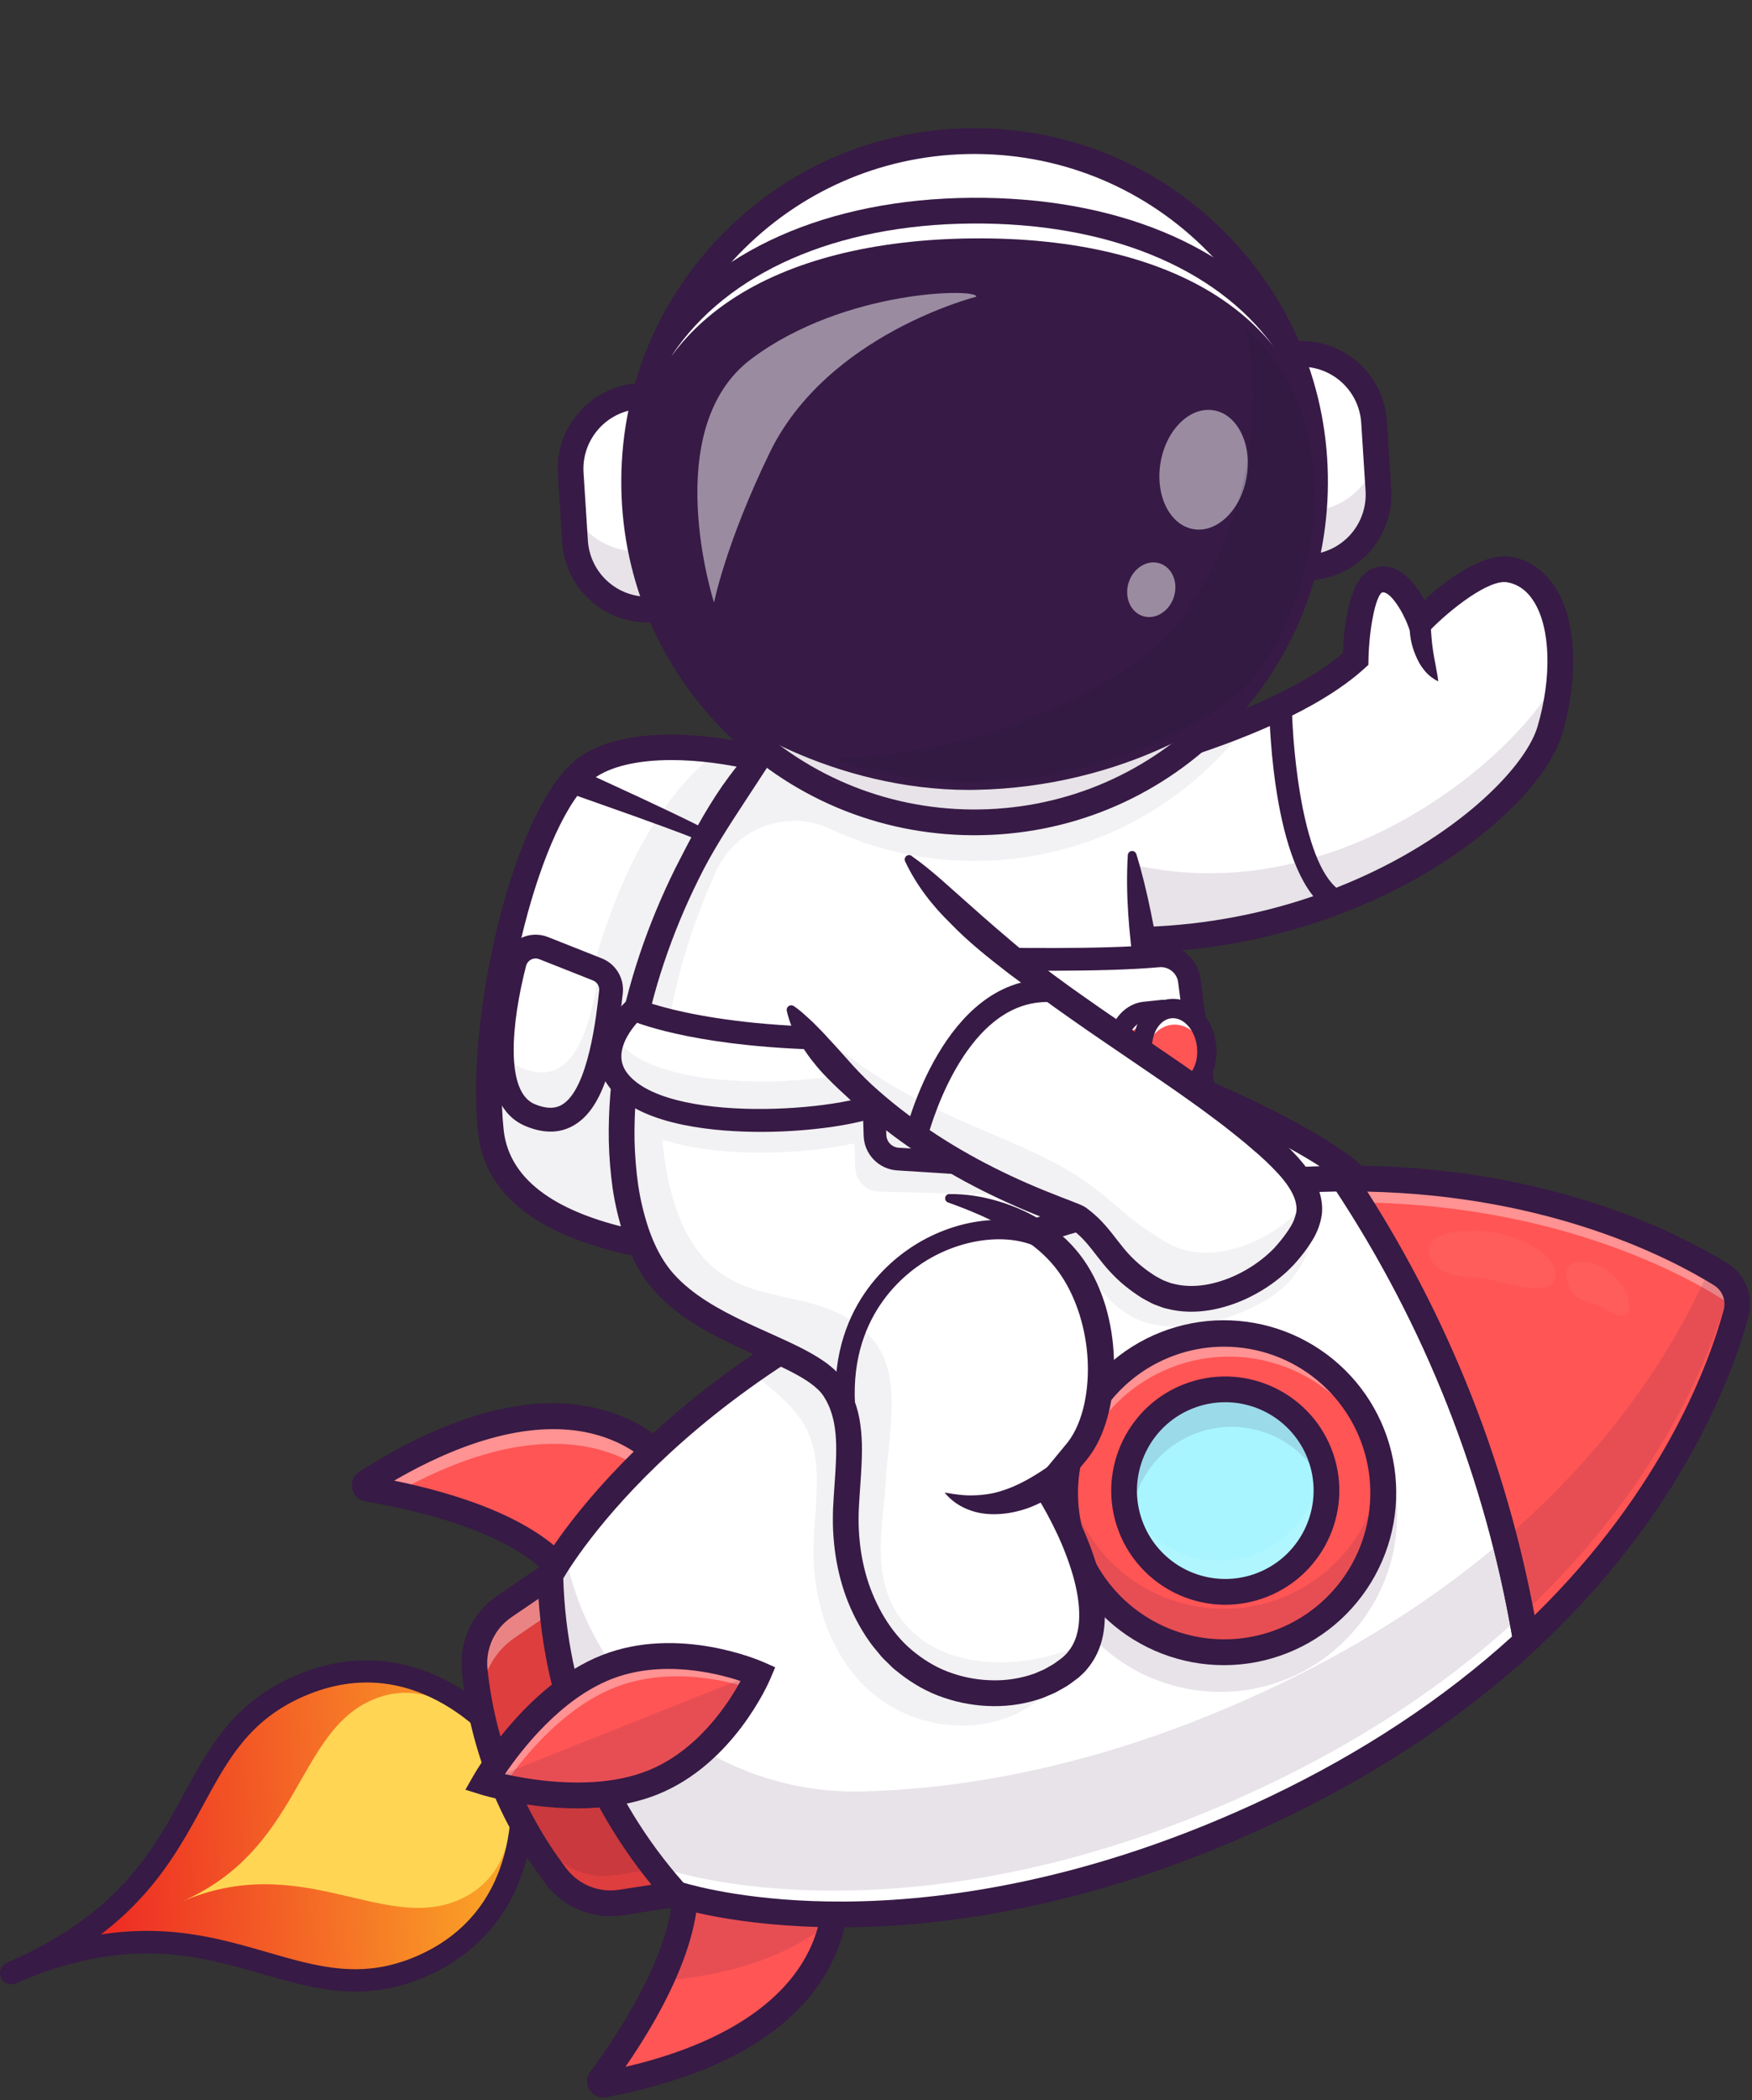 <svg width="207" height="248" viewBox="0 0 207 248" fill="none" xmlns="http://www.w3.org/2000/svg">
<rect x="0" y="0" width="207" height="248" fill="#333333" stroke="none"/>
<g clip-path="url(#clip0_18_26)">
<path d="M31.142 201.15L40.33 197.218L50.642 198.422L65.568 213.509L54.253 230.36L40.852 233.69L37.963 233.129L10.96 229.277L31.142 201.15Z" fill="url(#paint0_linear_18_26)"/>
<path d="M21.383 224.598C35.597 218.429 45.216 228.264 54.228 224.351C63.24 220.439 59.984 207.824 59.984 207.824C59.984 207.824 52.996 196.831 43.981 200.741C34.967 204.651 35.596 218.429 21.383 224.598Z" fill="#FFD553"/>
<path d="M41.985 235.181C38.172 235.181 34.609 234.152 30.925 233.087C23.471 230.933 15.023 228.492 1.866 234.202C1.707 234.275 1.534 234.315 1.359 234.32C1.184 234.326 1.01 234.297 0.846 234.234C0.682 234.171 0.533 234.076 0.406 233.955C0.28 233.834 0.179 233.689 0.109 233.528C0.039 233.367 0.002 233.194 9.082e-05 233.019C-0.002 232.844 0.031 232.67 0.097 232.508C0.163 232.345 0.261 232.198 0.384 232.073C0.508 231.949 0.655 231.851 0.817 231.785C13.992 226.067 18.102 218.506 21.733 211.836C24.751 206.286 27.602 201.044 34.881 197.885C41.637 194.953 48.548 195.578 54.863 199.692C59.562 202.751 62.245 206.629 62.361 206.794C62.456 206.932 62.524 207.088 62.56 207.252C62.603 207.446 63.603 212.058 62.626 217.578C61.315 225.004 57.051 230.477 50.296 233.41C47.331 234.698 44.599 235.181 41.985 235.181ZM17.369 228.014C22.859 228.014 27.41 229.329 31.653 230.556C37.643 232.287 42.818 233.782 49.246 230.993C62.613 225.193 60.419 210.181 60.037 208.069C58.706 206.248 49.413 194.448 35.928 200.302C29.48 203.101 26.961 207.731 24.044 213.095C21.334 218.077 18.369 223.526 11.909 228.445C13.715 228.159 15.541 228.015 17.369 228.014Z" fill="#371A45"/>
<path d="M141.04 128.466C141.04 128.466 158.154 135.658 161.055 140.101C163.956 144.545 153.318 144.656 153.318 144.656" fill="white"/>
<path d="M153.318 146.181C153.083 146.181 152.852 146.126 152.642 146.022C152.432 145.918 152.249 145.767 152.107 145.58L139.829 129.387C139.627 129.121 139.519 128.795 139.521 128.461C139.522 128.126 139.634 127.802 139.839 127.537C140.044 127.273 140.331 127.084 140.654 126.999C140.978 126.915 141.32 126.939 141.628 127.068C143.424 127.823 159.261 134.576 162.332 139.276C163.409 140.927 163.134 142.214 162.71 143.002C161.171 145.879 155.148 146.162 153.34 146.181H153.318ZM145.843 132.291L154.055 143.124C156.899 142.99 159.637 142.298 160.024 141.573C160.061 141.504 159.988 141.259 159.784 140.942C158.33 138.709 151.756 135.095 145.844 132.288L145.843 132.291Z" fill="#371A45"/>
<path d="M69.195 90.759C62.548 95.741 56.455 119.466 57.995 133.611C59.535 147.755 84.534 148.81 98.83 148.348C113.126 147.885 113.077 115.563 112.89 106.905C112.597 93.386 79.046 83.376 69.195 90.759Z" fill="white"/>
<g opacity="0.25">
<path opacity="0.25" d="M98.831 148.348C84.533 148.807 59.536 147.746 57.994 133.604C57.79 131.616 57.714 129.617 57.767 127.62C61.715 130.725 67.216 127.962 67.878 124.17C71.971 100.737 80.7 91.749 84.919 88.67C97.781 90.473 112.694 97.912 112.886 106.908C113.079 115.567 113.127 147.893 98.831 148.348Z" fill="#371A45"/>
</g>
<path d="M93.847 149.953C76.571 149.953 57.91 146.866 56.484 133.772C54.995 120.09 60.664 95.254 68.281 89.543C75.038 84.478 90.625 86.895 101.192 92.039C109.595 96.132 114.287 101.397 114.406 106.875C114.749 122.735 113.188 149.406 98.876 149.87C97.225 149.923 95.54 149.953 93.847 149.953ZM79.339 89.755C75.407 89.755 72.108 90.478 70.11 91.974C63.972 96.575 58.027 119.829 59.509 133.444C60.893 146.145 84.711 147.284 98.786 146.833C111.26 146.431 111.576 116.198 111.375 106.941C111.284 102.722 107.09 98.286 99.869 94.771C93.158 91.506 85.476 89.755 79.339 89.755Z" fill="#371A45"/>
<path d="M70.599 114.488L64.254 111.958C63.916 111.823 63.553 111.762 63.19 111.778C62.826 111.794 62.47 111.887 62.145 112.051C61.821 112.215 61.534 112.446 61.306 112.729C61.077 113.012 60.911 113.34 60.819 113.692C59.486 118.834 57.433 129.491 62.607 131.673C68.877 134.322 71.1 127.084 72.202 117.149C72.262 116.591 72.138 116.029 71.848 115.548C71.559 115.068 71.121 114.695 70.599 114.488Z" fill="white"/>
<g opacity="0.25">
<path opacity="0.25" d="M72.188 117.131C71.11 127.071 68.903 134.311 62.627 131.679C60.049 130.603 59.257 127.416 59.278 123.856C59.801 124.875 60.551 125.664 61.601 126.103C67.218 128.457 69.578 122.901 70.78 114.572C71.25 114.802 71.637 115.171 71.889 115.629C72.141 116.087 72.246 116.612 72.188 117.131Z" fill="#371A45"/>
</g>
<path d="M65.046 133.63C64.117 133.63 63.127 133.412 62.085 132.975C56.35 130.572 57.48 120.979 59.437 113.355C59.577 112.809 59.833 112.3 60.185 111.86C60.538 111.421 60.98 111.062 61.482 110.807C61.985 110.551 62.535 110.405 63.098 110.379C63.66 110.353 64.222 110.447 64.746 110.655L71.097 113.17C71.903 113.491 72.583 114.066 73.032 114.809C73.481 115.551 73.675 116.42 73.585 117.283C72.592 126.415 70.87 131.079 67.822 132.876C66.983 133.375 66.023 133.636 65.046 133.63ZM63.281 113.183C63.024 113.184 62.774 113.27 62.572 113.427C62.368 113.584 62.223 113.804 62.157 114.052C60.374 120.996 59.703 128.932 63.169 130.385C64.487 130.936 65.542 130.96 66.395 130.457C69.53 128.611 70.48 119.856 70.792 116.98C70.818 116.728 70.761 116.474 70.629 116.258C70.498 116.042 70.298 115.874 70.063 115.782L63.712 113.266C63.574 113.212 63.428 113.183 63.281 113.183Z" fill="#371A45"/>
<path d="M68.266 90.79L75.742 94.24C78.229 95.41 80.71 96.567 83.18 97.822C83.355 97.91 83.489 98.062 83.554 98.246C83.619 98.431 83.611 98.633 83.531 98.811C83.451 98.99 83.305 99.13 83.124 99.204C82.943 99.278 82.74 99.279 82.558 99.207L82.546 99.202C80.028 98.202 77.442 97.276 74.873 96.348L67.133 93.61L67.119 93.605C66.764 93.452 66.48 93.169 66.325 92.815C66.17 92.46 66.156 92.06 66.285 91.695C66.414 91.331 66.677 91.029 67.021 90.851C67.364 90.673 67.762 90.632 68.135 90.737C68.176 90.753 68.224 90.771 68.266 90.79Z" fill="#371A45"/>
<path d="M183.12 86.216C180.655 94.626 161.935 110.2 135.074 110.978C132.401 111.058 129.725 110.99 127.059 110.773L124.662 100.536L122.744 92.343C122.744 92.343 126.916 91.584 132.614 90.067C137.119 88.875 142.578 87.212 147.694 85.084C152.518 83.078 157.042 80.659 160.164 77.829C160.164 77.829 160.335 69.403 162.724 68.546C165.642 67.497 167.803 73.424 167.803 73.424C167.803 73.424 174.435 66.598 178.305 67.258C184.062 68.238 185.829 76.994 183.12 86.216Z" fill="white"/>
<g opacity="0.35">
<path opacity="0.35" d="M184.329 79.341C184.192 81.671 183.787 83.979 183.12 86.216C180.416 95.439 158.163 113.28 127.059 110.772L122.744 92.343C122.744 92.343 124.039 92.107 126.17 91.636L131.213 101.403C156.902 109.144 180.108 88.829 184.329 79.341Z" fill="#371A45"/>
</g>
<path d="M132.96 112.532C130.99 112.532 128.984 112.452 126.941 112.291C126.741 112.277 126.547 112.223 126.368 112.132C126.189 112.042 126.029 111.918 125.899 111.766C125.768 111.614 125.669 111.437 125.607 111.247C125.545 111.056 125.521 110.855 125.537 110.655C125.553 110.456 125.608 110.261 125.699 110.083C125.791 109.905 125.917 109.746 126.07 109.616C126.223 109.487 126.4 109.389 126.59 109.329C126.782 109.267 126.983 109.245 127.182 109.262C157.857 111.733 179.273 93.93 181.663 85.79C183.367 79.979 183.201 74.194 181.237 71.05C180.426 69.751 179.355 68.98 178.053 68.758C175.932 68.397 171.42 71.887 168.895 74.486L167.21 76.221L166.381 73.947C165.712 72.128 164.176 69.694 163.266 69.971C162.513 70.508 161.762 74.25 161.686 77.862L161.673 78.516L161.187 78.957C150.365 88.758 124.131 93.642 123.02 93.841C122.623 93.913 122.214 93.825 121.883 93.596C121.552 93.367 121.325 93.015 121.253 92.619C121.18 92.223 121.268 91.814 121.497 91.482C121.726 91.151 122.078 90.924 122.474 90.852C122.734 90.804 148.169 86.073 158.666 77.129C158.784 74.012 159.388 68.142 162.212 67.123C165.078 66.089 167.164 68.785 168.292 70.855C170.724 68.649 175.165 65.189 178.564 65.767C180.726 66.135 182.541 67.407 183.815 69.445C186.254 73.35 186.544 79.942 184.578 86.649C181.822 96.037 161.503 112.53 132.96 112.532Z" fill="#371A45"/>
<path d="M155.237 147.185C155.237 147.185 117.628 161.729 104.432 160.688C91.237 159.647 77.03 157.559 76.252 132.53C75.771 116.972 83.466 101.664 89.36 92.313C92.95 86.615 95.871 83.124 95.871 83.124L132.183 84.978C132.183 84.978 132.325 86.892 132.617 90.067C132.799 92.05 133.042 94.524 133.35 97.327C133.791 101.353 134.361 106.059 135.075 110.978C136.168 118.514 137.6 126.546 139.408 133.374C140.183 136.329 152.581 137.138 155.237 147.185Z" fill="white"/>
<path d="M134.257 100.846C135.616 105.275 136.394 109.753 137.181 114.227C137.968 118.702 138.691 123.177 139.616 127.605C139.851 128.71 140.101 129.811 140.36 130.91L140.76 132.551L140.863 132.961L140.87 132.986V132.981V132.971C140.87 132.964 140.868 132.958 140.865 132.953C140.861 132.947 140.856 132.943 140.851 132.939C140.855 132.941 140.859 132.943 140.863 132.946C140.87 132.951 140.863 132.957 140.874 132.969C140.894 132.987 140.913 133.006 140.93 133.026C140.982 133.08 141.038 133.131 141.097 133.177C141.381 133.407 141.831 133.658 142.295 133.899C142.759 134.14 143.266 134.37 143.781 134.604C144.808 135.07 145.878 135.547 146.935 136.083C149.049 137.148 151.165 138.451 152.936 140.255C153.833 141.159 154.609 142.172 155.248 143.273C155.884 144.382 156.372 145.569 156.701 146.804L157.055 148.124L155.78 148.609C149.8 150.886 143.798 152.997 137.728 154.981C131.658 156.964 125.538 158.792 119.285 160.268C116.155 160.996 112.998 161.651 109.735 162.018C108.106 162.204 106.455 162.327 104.724 162.228C104.28 162.217 103.9 162.175 103.497 162.148L102.298 162.043C101.496 161.971 100.694 161.893 99.891 161.796C96.681 161.419 93.41 160.849 90.25 159.686C88.654 159.105 87.125 158.354 85.689 157.447C84.238 156.522 82.91 155.416 81.737 154.157C80.579 152.896 79.578 151.5 78.756 149.999C77.936 148.526 77.264 146.977 76.749 145.372L76.549 144.778L76.381 144.178L76.049 142.974L75.777 141.764L75.642 141.158L75.536 140.55L75.324 139.334C75.26 138.929 75.216 138.522 75.163 138.115C75.045 137.303 74.977 136.489 74.909 135.675C74.628 132.414 74.657 129.133 74.995 125.878C75.344 122.636 75.952 119.428 76.815 116.284C78.513 110.008 81.078 104.033 84.097 98.341C85.606 95.495 87.115 92.636 88.947 89.98C90.779 87.324 92.808 84.798 95.477 82.806C95.57 82.736 95.682 82.7 95.798 82.702C95.913 82.704 96.025 82.744 96.115 82.816C96.205 82.888 96.268 82.989 96.295 83.101C96.322 83.213 96.31 83.332 96.263 83.437L96.254 83.456C94.92 86.398 93.291 89.073 91.637 91.734C90.01 94.408 88.254 97.008 86.784 99.775C83.839 105.295 81.372 111.081 79.747 117.08C78.927 120.067 78.349 123.115 78.017 126.194C77.698 129.263 77.671 132.354 77.937 135.428C78.002 136.198 78.066 136.968 78.178 137.728C78.229 138.108 78.271 138.492 78.33 138.871L78.528 140.001L78.626 140.567L78.751 141.125L79.001 142.24L79.303 143.334L79.456 143.881L79.638 144.416C80.092 145.839 80.687 147.214 81.413 148.519C82.118 149.808 82.977 151.007 83.969 152.09C85.952 154.235 88.497 155.803 91.307 156.83C94.116 157.856 97.157 158.411 100.245 158.772C101.018 158.865 101.796 158.94 102.577 159.013L103.753 159.114C104.141 159.144 104.556 159.188 104.903 159.195C105.269 159.201 105.625 159.241 106 159.223L107.124 159.196C107.882 159.139 108.638 159.099 109.404 158.998C112.462 158.656 115.54 158.021 118.596 157.313C124.713 155.868 130.776 154.05 136.791 152.097C142.806 150.144 148.791 148.026 154.686 145.78L153.765 147.586C153.243 145.624 152.212 143.834 150.776 142.398C149.34 140.933 147.522 139.79 145.568 138.807C144.59 138.311 143.574 137.857 142.523 137.38C141.999 137.14 141.465 136.899 140.918 136.617C140.371 136.336 139.808 136.04 139.198 135.559C139.033 135.428 138.878 135.286 138.733 135.133L138.501 134.875C138.421 134.774 138.346 134.655 138.274 134.543C138.13 134.353 137.999 133.973 137.928 133.75L137.819 133.33L137.382 131.653C137.103 130.529 136.833 129.411 136.58 128.287C136.067 126.04 135.576 123.793 135.144 121.533C134.713 119.273 134.348 117.007 134.027 114.734C133.4 110.189 132.968 105.615 133.251 100.977C133.259 100.857 133.309 100.743 133.391 100.656C133.474 100.568 133.585 100.513 133.705 100.499C133.825 100.485 133.945 100.513 134.046 100.579C134.147 100.644 134.222 100.743 134.258 100.858L134.257 100.846Z" fill="#371A45"/>
<path d="M79.897 223.651L73.392 224.663C71.947 224.887 70.467 224.717 69.111 224.169C67.755 223.621 66.572 222.716 65.688 221.551C60.331 214.477 57.01 206.073 56.087 197.249C55.935 195.794 56.18 194.325 56.795 192.999C57.41 191.672 58.373 190.536 59.582 189.713L65.025 186.003" fill="#DE3E3E"/>
<g opacity="0.6">
<path opacity="0.6" d="M66.181 189.734L60.793 193.407C59.457 194.318 58.392 195.573 57.712 197.041C57.032 198.508 56.762 200.132 56.931 201.74C57.062 203.004 57.239 204.261 57.461 205.512C56.809 203.063 56.35 200.568 56.087 198.049C55.936 196.594 56.181 195.126 56.796 193.799C57.411 192.473 58.374 191.337 59.582 190.513L65.026 186.805L66.181 189.734Z" fill="white"/>
</g>
<g opacity="0.35">
<path opacity="0.35" d="M60.187 210.79C61.519 213.445 63.092 215.973 64.885 218.342C65.768 219.508 66.951 220.413 68.307 220.961C69.663 221.509 71.143 221.679 72.588 221.453L78.657 220.508L65.027 186.002L63.865 186.794L73.971 212.374L67.461 213.387C66.128 213.594 64.765 213.466 63.494 213.012C62.224 212.558 61.087 211.795 60.187 210.79ZM72.727 209.233L63.862 186.795L64.229 186.545L73.166 209.165L72.727 209.233Z" fill="#371A45"/>
</g>
<path d="M81.047 176.003C77.664 169.375 66.071 160.604 43.267 175.074C43.2 175.116 43.148 175.177 43.117 175.25C43.086 175.322 43.078 175.402 43.093 175.479C43.108 175.556 43.146 175.627 43.202 175.682C43.258 175.737 43.329 175.774 43.406 175.788C47.201 176.465 65.053 179.506 68.321 188.788" fill="#FF5555"/>
<g opacity="0.6">
<path opacity="0.6" d="M47.107 176.099C45.47 175.749 44.159 175.521 43.407 175.386C43.329 175.372 43.258 175.336 43.202 175.28C43.147 175.225 43.108 175.155 43.093 175.078C43.078 175.001 43.087 174.921 43.117 174.849C43.148 174.777 43.2 174.716 43.266 174.673C66.072 160.203 77.664 168.976 81.048 175.603L79.67 176.987C75.295 171.34 65.014 166.188 47.107 176.099Z" fill="white"/>
</g>
<path d="M68.321 190.31C68.007 190.31 67.7 190.212 67.443 190.03C67.186 189.848 66.993 189.591 66.888 189.295C65.796 186.191 61.281 180.509 43.319 177.315L43.14 177.284C42.761 177.216 42.412 177.036 42.138 176.766C41.863 176.496 41.677 176.15 41.602 175.772C41.528 175.395 41.57 175.004 41.721 174.651C41.873 174.297 42.128 173.998 42.453 173.791C53.539 166.757 63.205 164.294 71.181 166.475C78.219 168.401 81.373 173.296 82.402 175.313C82.585 175.672 82.618 176.089 82.494 176.472C82.37 176.856 82.098 177.174 81.74 177.357C81.38 177.54 80.963 177.573 80.58 177.449C80.197 177.325 79.879 177.053 79.695 176.694C78.85 175.037 76.245 171.009 70.38 169.406C63.94 167.646 55.751 169.526 46.571 174.845C62.934 178.23 68.238 183.963 69.755 188.285C69.836 188.514 69.86 188.76 69.827 189C69.793 189.24 69.702 189.47 69.562 189.667C69.421 189.866 69.236 190.028 69.02 190.139C68.804 190.251 68.565 190.309 68.322 190.31H68.321Z" fill="#371A45"/>
<path d="M98.143 219.276C100.203 226.426 97.887 241.139 71.349 246.159C71.272 246.173 71.192 246.163 71.121 246.132C71.049 246.1 70.988 246.048 70.947 245.981C70.905 245.915 70.885 245.837 70.888 245.759C70.891 245.681 70.917 245.605 70.964 245.542C73.272 242.455 84.063 227.624 80.104 218.613" fill="#D25658"/>
<path d="M71.349 246.163C71.272 246.176 71.193 246.167 71.121 246.135C71.049 246.103 70.989 246.05 70.947 245.984C70.906 245.917 70.886 245.84 70.888 245.761C70.891 245.683 70.918 245.607 70.964 245.544C72.145 243.963 75.553 239.3 78.064 233.916C80.438 228.829 82.009 223.096 80.144 218.713C80.131 218.681 80.115 218.647 80.102 218.616H80.212L98.141 219.271C98.719 221.278 98.954 223.882 98.401 226.7C96.995 233.922 90.44 242.548 71.349 246.163Z" fill="#FF5555"/>
<g opacity="0.35">
<path opacity="0.35" d="M78.064 233.916C80.439 228.829 82.009 223.096 80.144 218.713C80.166 218.682 80.189 218.65 80.212 218.619L98.141 219.275C98.72 221.281 98.954 223.885 98.401 226.704C94.123 230.334 87.637 233.184 78.064 233.916Z" fill="#371A45"/>
</g>
<path d="M71.271 247.688C70.917 247.686 70.571 247.587 70.271 247.4C69.971 247.214 69.729 246.948 69.571 246.632C69.413 246.316 69.346 245.962 69.376 245.61C69.408 245.259 69.535 244.922 69.746 244.638C72.72 240.66 82.156 227.069 78.711 219.231C78.549 218.862 78.539 218.442 78.685 218.066C78.831 217.69 79.121 217.387 79.49 217.224C79.859 217.061 80.278 217.051 80.655 217.197C81.031 217.343 81.334 217.633 81.497 218.002C85.002 225.979 78.368 237.609 73.894 244.072C84.091 241.704 91.288 237.48 94.801 231.771C98.191 226.262 97.099 221.135 96.685 219.695C96.573 219.308 96.62 218.892 96.815 218.539C97.01 218.186 97.337 217.926 97.724 217.814C98.111 217.702 98.527 217.749 98.88 217.945C99.232 218.139 99.493 218.466 99.605 218.853C100.246 221.087 101.321 226.973 97.389 233.363C93.039 240.434 84.374 245.24 71.635 247.652C71.515 247.676 71.393 247.687 71.271 247.688Z" fill="#371A45"/>
<path d="M205.349 152.157C205.349 152.157 199.386 190.092 150.253 213.524C108.394 233.485 79.454 223.651 79.454 223.651C70.159 213.28 64.884 199.924 64.584 186C64.584 186 71.011 173.967 88.46 161.797C89.06 161.379 89.676 160.958 90.306 160.539C97.121 155.99 105.496 151.472 115.675 147.62C118.076 146.711 120.579 145.84 123.185 145.01C123.288 144.976 123.39 144.946 123.493 144.916C134.005 141.6 143.627 139.936 152.285 139.379C152.562 139.36 152.835 139.345 153.109 139.329C186.517 137.465 205.349 152.157 205.349 152.157Z" fill="white"/>
<path d="M180.296 193.799C177.03 174.275 169.677 155.661 158.718 139.176C188.891 138.975 205.789 152.157 205.789 152.157C205.789 152.157 202.461 173.324 180.296 193.799Z" fill="#FF5555"/>
<g opacity="0.6">
<path opacity="0.6" d="M205.162 154.51C205.632 152.745 205.789 151.756 205.789 151.756C205.789 151.756 188.892 138.574 158.718 138.775C159.426 139.839 160.118 140.913 160.795 141.994C186.372 142.345 201.948 152.254 205.162 154.51Z" fill="white"/>
</g>
<path d="M179.262 196.823L178.798 194.049C175.547 174.612 168.366 156.432 157.452 140.017L155.896 137.676L158.704 137.657C182.623 137.492 198.418 145.67 204.101 149.192C205.14 149.828 205.944 150.785 206.391 151.918C206.839 153.05 206.906 154.298 206.583 155.472C204.84 161.926 198.889 178.69 181.324 194.915L179.262 196.823ZM161.533 140.716C171.272 155.971 177.983 172.959 181.299 190.751C196.713 175.689 202.047 160.625 203.652 154.68C203.801 154.137 203.77 153.56 203.563 153.036C203.356 152.512 202.985 152.069 202.505 151.774C197.269 148.531 183.078 141.179 161.533 140.716Z" fill="#371A45"/>
<path d="M99.324 227.593C86.918 227.593 79.709 225.192 79.406 225.088L79.03 224.961L78.764 224.664C69.223 214.026 63.809 200.322 63.504 186.035L63.496 185.638L63.683 185.287C63.835 185.003 67.51 178.225 76.716 169.658C85.155 161.803 100.067 150.899 123.163 143.565C135.274 139.719 147.232 137.732 158.708 137.657L159.529 137.651L159.983 138.335C171.108 155.069 178.44 173.598 181.771 193.407L182.073 194.226L181.329 194.918C172.903 202.707 162.812 209.429 151.343 214.9C129.469 225.332 111.132 227.561 99.602 227.594L99.324 227.593ZM80.749 222.324C82.354 222.799 89.175 224.613 99.755 224.553C110.942 224.501 128.745 222.306 150.035 212.156C160.953 206.949 170.578 200.588 178.661 193.243C175.395 174.378 168.416 156.711 157.906 140.704C146.986 140.865 135.612 142.8 124.083 146.461C83.607 159.314 68.378 183.295 66.552 186.388C66.934 199.659 71.958 212.375 80.749 222.324Z" fill="#371A45"/>
<path d="M72.138 226.279C70.653 226.279 69.188 225.936 67.859 225.274C66.53 224.613 65.372 223.652 64.477 222.468C58.951 215.174 55.527 206.506 54.576 197.405C54.394 195.678 54.684 193.933 55.415 192.357C56.145 190.781 57.29 189.433 58.726 188.456L64.169 184.747C64.334 184.63 64.52 184.546 64.718 184.502C64.916 184.457 65.12 184.453 65.319 184.488C65.518 184.524 65.708 184.599 65.878 184.709C66.048 184.819 66.194 184.962 66.308 185.129C66.422 185.296 66.501 185.484 66.541 185.683C66.581 185.881 66.582 186.085 66.542 186.284C66.502 186.482 66.423 186.671 66.309 186.838C66.196 187.005 66.05 187.148 65.88 187.259L60.438 190.967C59.455 191.636 58.672 192.558 58.172 193.636C57.672 194.714 57.473 195.908 57.598 197.09C58.492 205.639 61.708 213.781 66.899 220.632C67.615 221.581 68.576 222.317 69.679 222.763C70.781 223.208 71.983 223.345 73.158 223.161L79.666 222.149C80.065 222.088 80.471 222.186 80.797 222.424C81.122 222.662 81.34 223.019 81.401 223.417C81.463 223.815 81.365 224.222 81.127 224.547C80.889 224.873 80.532 225.09 80.133 225.152L73.625 226.164C73.134 226.241 72.636 226.279 72.138 226.279Z" fill="#371A45"/>
<g opacity="0.35">
<path opacity="0.35" d="M158.957 193.673C167.119 185.512 167.119 172.278 158.957 164.117C150.795 155.955 137.562 155.955 129.4 164.117C121.239 172.278 121.239 185.512 129.4 193.673C137.562 201.835 150.795 201.835 158.957 193.673Z" fill="#371A45"/>
</g>
<path d="M144.64 195.106C155.02 195.106 163.434 186.692 163.434 176.312C163.434 165.933 155.02 157.518 144.64 157.518C134.261 157.518 125.846 165.933 125.846 176.312C125.846 186.692 134.261 195.106 144.64 195.106Z" fill="#FF5555"/>
<g opacity="0.6">
<path opacity="0.6" d="M163.126 173.305C162.998 172.897 162.854 172.493 162.696 172.091C158.884 162.439 147.965 157.706 138.312 161.518C129.802 164.879 125.115 173.759 126.737 182.43C123.742 173.085 128.477 162.894 137.731 159.239C147.387 155.426 158.303 160.16 162.119 169.815C162.565 170.944 162.902 172.112 163.126 173.305Z" fill="white"/>
</g>
<g opacity="0.35">
<path opacity="0.35" d="M151.544 193.791C141.892 197.604 130.974 192.874 127.16 183.219C125.999 180.29 125.596 177.116 125.989 173.991C126.203 175.392 126.574 176.765 127.095 178.083C130.908 187.738 141.826 192.472 151.48 188.659C154.62 187.419 157.367 185.357 159.434 182.687C161.5 180.019 162.809 176.842 163.224 173.492C164.519 181.963 159.853 190.508 151.544 193.791Z" fill="#371A45"/>
</g>
<path d="M144.635 196.637C139.565 196.645 134.673 194.762 130.918 191.355C127.162 187.948 124.813 183.263 124.329 178.216C123.845 173.168 125.261 168.122 128.301 164.064C131.341 160.005 135.785 157.226 140.765 156.271C145.745 155.317 150.902 156.253 155.228 158.899C159.553 161.545 162.736 165.709 164.154 170.578C165.572 175.446 165.122 180.668 162.894 185.223C160.665 189.777 156.818 193.336 152.104 195.205C149.727 196.149 147.193 196.635 144.635 196.637ZM144.644 159.028C142.101 159.028 139.59 159.59 137.289 160.672C134.988 161.755 132.955 163.332 131.333 165.291C129.712 167.249 128.543 169.542 127.91 172.005C127.277 174.467 127.195 177.04 127.67 179.538C128.146 182.035 129.166 184.398 130.66 186.456C132.153 188.514 134.083 190.217 136.31 191.443C138.537 192.67 141.008 193.389 143.546 193.551C146.084 193.713 148.626 193.313 150.991 192.378C154.727 190.898 157.831 188.161 159.767 184.639C161.704 181.117 162.353 177.03 161.602 173.082C160.851 169.133 158.747 165.57 155.652 163.005C152.558 160.44 148.667 159.034 144.647 159.028H144.644Z" fill="#371A45"/>
<path d="M153.221 184.477C157.89 179.807 157.89 172.237 153.221 167.567C148.551 162.898 140.981 162.898 136.311 167.567C131.642 172.237 131.642 179.807 136.311 184.477C140.981 189.146 148.551 189.146 153.221 184.477Z" fill="#A8F5FF"/>
<g opacity="0.3">
<path opacity="0.3" d="M149.159 187.144C146.21 188.309 142.918 188.254 140.009 186.992C137.1 185.73 134.811 183.365 133.646 180.416C133.133 179.125 132.851 177.753 132.813 176.365C132.857 176.49 132.904 176.613 132.953 176.741C133.985 179.359 135.907 181.528 138.381 182.869C140.856 184.209 143.723 184.633 146.48 184.068C149.236 183.502 151.705 181.983 153.451 179.776C155.198 177.57 156.11 174.819 156.028 172.006C157.07 174.928 156.936 178.14 155.654 180.964C154.373 183.789 152.044 186.005 149.159 187.144Z" fill="white"/>
</g>
<g opacity="0.35">
<path opacity="0.35" d="M156.849 176.64C156.781 176.446 156.713 176.253 156.636 176.059C155.621 173.488 153.748 171.349 151.333 170.004C148.919 168.659 146.113 168.192 143.394 168.683C140.674 169.173 138.208 170.59 136.416 172.693C134.623 174.796 133.614 177.455 133.56 180.219C133.005 178.566 132.818 176.813 133.011 175.08C133.205 173.348 133.775 171.679 134.682 170.19C135.589 168.701 136.81 167.429 138.261 166.462C139.711 165.495 141.355 164.856 143.078 164.591C144.801 164.327 146.561 164.442 148.235 164.929C149.908 165.416 151.455 166.263 152.768 167.411C154.079 168.559 155.124 169.98 155.829 171.574C156.534 173.168 156.883 174.897 156.849 176.64Z" fill="#371A45"/>
</g>
<path d="M144.763 189.506C142.06 189.5 139.422 188.684 137.189 187.163C134.955 185.642 133.229 183.486 132.233 180.974C129.505 174.063 132.904 166.219 139.815 163.489C146.726 160.758 154.57 164.16 157.3 171.072C160.03 177.983 156.628 185.825 149.717 188.556C148.141 189.182 146.459 189.504 144.763 189.506ZM144.754 165.585C143.445 165.585 142.148 165.833 140.931 166.315C135.579 168.429 132.945 174.5 135.06 179.857C135.563 181.132 136.313 182.295 137.266 183.279C138.219 184.265 139.357 185.052 140.614 185.598C141.872 186.143 143.224 186.435 144.594 186.458C145.965 186.481 147.327 186.233 148.601 185.729C153.954 183.615 156.588 177.544 154.474 172.187C153.701 170.24 152.362 168.569 150.629 167.392C148.896 166.214 146.849 165.585 144.754 165.585Z" fill="#371A45"/>
<g opacity="0.2">
<path opacity="0.2" d="M183.786 150.387C183.695 147.533 177.768 145.296 174.41 145.322C170.936 145.349 168.844 145.948 168.83 147.63C168.808 149.979 171.515 150.807 174.733 150.929C177.008 151.015 183.898 153.91 183.786 150.387Z" fill="white"/>
</g>
<g opacity="0.2">
<path opacity="0.2" d="M192.496 153.993C192.309 151.519 189.319 149.214 187.69 149.027C186.005 148.834 185.019 149.221 185.096 150.675C185.202 152.705 186.558 153.589 188.126 153.896C189.236 154.113 192.726 157.046 192.496 153.993Z" fill="white"/>
</g>
<g opacity="0.35">
<path opacity="0.35" d="M79.093 220.842C79.093 220.842 108.033 230.676 149.89 210.717C192.399 190.445 202.59 159.324 204.567 151.296C204.769 151.43 204.945 151.55 205.097 151.656C204.48 151.228 203.457 150.549 202.036 149.723C196.264 162.839 182.526 183.942 150.883 199.033C131.119 208.457 114.236 211.239 101.919 211.551C86.191 211.952 72.045 201.853 67.589 186.761C67.564 186.681 67.54 186.594 67.516 186.512C67.342 185.912 67.179 185.309 67.026 184.703C66.946 184.453 66.862 184.205 66.785 183.952C66.76 183.872 66.736 183.785 66.712 183.703C66.687 183.62 66.663 183.523 66.638 183.434L66.694 183.354C65.545 185.028 65.023 186.002 65.023 186.002C65.12 190.488 65.735 194.947 66.856 199.292C69.341 207.27 73.515 214.619 79.093 220.842Z" fill="#371A45"/>
</g>
<path d="M77.041 210.525C68.423 213.927 57.245 210.458 57.245 210.458C57.245 210.458 57.267 210.419 57.309 210.351C57.959 209.247 63.558 200.079 71.647 196.879C79.411 193.809 87.868 196.959 89.374 197.574C89.529 197.637 89.61 197.673 89.61 197.673C89.61 197.673 85.6 207.148 77.041 210.525Z" fill="#FF5555"/>
<g opacity="0.6">
<path opacity="0.6" d="M90.011 198.073C90.011 198.073 89.771 198.651 89.272 199.568C86.391 198.57 79.259 196.657 72.629 199.278C66.124 201.851 61.229 208.284 59.222 211.275C58.226 211.039 57.645 210.859 57.645 210.859C57.645 210.859 57.669 210.82 57.71 210.75C58.361 209.649 63.959 200.479 72.049 197.281C79.813 194.211 88.267 197.361 89.773 197.975C89.931 198.038 90.011 198.073 90.011 198.073Z" fill="white"/>
</g>
<g opacity="0.35">
<path opacity="0.35" d="M77.041 210.525C68.423 213.927 57.245 210.458 57.245 210.458C57.245 210.458 57.267 210.419 57.309 210.351L89.374 197.574C89.529 197.637 89.61 197.673 89.61 197.673C89.61 197.673 85.6 207.149 77.041 210.525Z" fill="#371A45"/>
</g>
<path d="M68.169 213.546C62.17 213.546 57.111 212.007 56.794 211.909L54.99 211.348L55.925 209.705C56.172 209.27 62.082 199.026 71.091 195.465C80.138 191.888 89.818 196.102 90.226 196.283L91.59 196.889L91.009 198.263C90.836 198.674 86.65 208.366 77.599 211.938C74.549 213.143 71.236 213.546 68.169 213.546ZM59.654 209.505C63.123 210.281 70.54 211.459 76.482 209.113C82.425 206.768 86.059 201.156 87.497 198.509C84.633 197.563 78.132 195.95 72.207 198.293C66.25 200.647 61.652 206.569 59.654 209.505Z" fill="#371A45"/>
<g opacity="0.25">
<path opacity="0.25" d="M119.855 179.529C121.051 181.245 129.316 195.19 122.664 200.732C116.841 205.586 106.095 204.788 100.435 197.157C96.693 192.109 95.934 186.289 96.147 181.838C96.397 176.638 97.328 171.677 94.734 167.783C93.351 165.702 91.072 163.851 88.458 161.797C89.058 161.379 89.674 160.958 90.304 160.539C97.119 155.99 105.494 151.472 115.673 147.62C117.66 148.577 119.563 149.807 121.162 151.391C127.468 157.651 127.642 170.205 123.362 175.295C121.673 177.298 119.855 179.529 119.855 179.529Z" fill="#371A45"/>
</g>
<path d="M123.656 175.73C124.853 177.447 133.118 191.391 126.465 196.932C120.641 201.787 109.896 200.989 104.232 193.358C100.492 188.31 99.731 182.491 99.944 178.039C100.195 172.839 101.125 167.878 98.531 163.986C95.58 159.549 84.063 157.892 78.335 151.325C74.958 147.459 73.15 140.434 73.458 131.831C73.564 129.068 73.859 126.315 74.341 123.592C76.467 111.43 82.416 97.441 93.37 85.054C93.37 85.054 97.724 102.467 102.286 117.937C105.464 128.721 108.746 138.56 110.718 140.887C110.98 141.199 111.22 141.373 111.432 141.404C114.042 141.763 116.586 142.501 118.984 143.592C121.141 144.579 123.226 145.879 124.955 147.588C131.26 153.847 131.435 166.402 127.153 171.492C125.473 173.501 123.656 175.73 123.656 175.73Z" fill="white"/>
<g opacity="0.25">
<path opacity="0.25" d="M128.591 193.753C128.207 194.997 127.469 196.102 126.467 196.932C120.644 201.787 109.898 200.989 104.235 193.358C100.494 188.314 99.734 182.491 99.946 178.039C100.197 172.839 101.124 167.878 98.533 163.989C95.582 159.553 84.065 157.89 78.334 151.329C74.963 147.462 73.153 140.431 73.46 131.829C73.46 131.791 73.464 131.749 73.464 131.711C73.475 131.423 73.491 131.134 73.506 130.842C73.521 130.575 73.536 130.306 73.555 130.032C73.563 129.911 73.57 129.786 73.581 129.66C73.631 129.018 73.688 128.368 73.76 127.711C73.795 127.4 73.832 127.085 73.87 126.766C73.897 126.545 73.927 126.321 73.957 126.098C73.98 125.911 74.007 125.725 74.038 125.536C74.08 125.243 74.125 124.951 74.17 124.653C74.224 124.319 74.281 123.981 74.338 123.643C74.338 123.624 74.345 123.604 74.349 123.585C74.531 123.378 74.723 123.18 74.926 122.993C74.926 122.993 76.074 123.514 78.524 124.148C82.417 125.158 89.597 126.464 100.695 126.449L100.52 120.695C100.502 120.108 100.663 119.531 100.979 119.037C101.296 118.544 101.754 118.157 102.295 117.929C102.557 117.817 102.835 117.745 103.119 117.716L110.013 116.98L119.979 141.111L110.727 140.883L103.768 140.712C103.045 140.666 102.365 140.352 101.862 139.832C101.358 139.312 101.066 138.622 101.044 137.898L100.956 135.009C94.869 136.373 84.791 136.729 78.269 134.579C78.756 140.589 80.43 145.444 83.029 148.422C88.757 154.989 97.345 151.463 103.156 158.24C106.788 162.479 104.888 169.936 104.638 175.136C104.425 179.587 102.705 186.117 106.442 191.161C111.383 197.837 122.08 197.244 128.591 193.753Z" fill="#371A45"/>
</g>
<g opacity="0.25">
<path opacity="0.25" d="M147.701 85.084C143.95 90.239 139.035 94.434 133.354 97.327C127.901 100.085 121.891 101.568 115.781 101.664C109.67 101.76 103.618 100.465 98.081 97.879C92.996 95.492 86.916 97.769 84.599 102.886C81.267 110.25 79.311 117.542 78.523 124.152C76.073 123.517 74.925 122.997 74.925 122.997C74.723 123.184 74.53 123.382 74.349 123.589C76.475 111.427 82.424 97.438 93.378 85.051L93.492 86.216C94.947 84.23 95.874 83.121 95.874 83.121L132.187 84.975C132.187 84.975 132.328 86.889 132.62 90.064C137.121 88.875 142.58 87.212 147.701 85.084Z" fill="#371A45"/>
</g>
<path d="M112.165 141.005C114.137 140.979 116.119 141.299 118.031 141.878C119.943 142.458 121.802 143.279 123.513 144.42C124.377 144.996 125.192 145.64 125.952 146.346C126.718 147.078 127.411 147.882 128.021 148.748C129.234 150.473 130.076 152.394 130.66 154.357C131.223 156.319 131.541 158.342 131.607 160.381C131.7 162.424 131.521 164.471 131.074 166.468C130.609 168.474 129.878 170.493 128.483 172.269L124.83 176.688L124.899 174.86C125.204 175.308 125.44 175.701 125.688 176.116C125.936 176.53 126.163 176.938 126.386 177.353C126.838 178.184 127.262 179.026 127.659 179.881C128.471 181.605 129.148 183.388 129.683 185.216C130.202 187.068 130.583 189.008 130.535 191.063C130.508 192.086 130.383 193.141 130.044 194.179C129.709 195.242 129.168 196.228 128.451 197.081L128.178 197.402C128.084 197.504 127.978 197.596 127.878 197.693C127.674 197.876 127.47 198.094 127.263 198.232C126.847 198.533 126.443 198.858 126.011 199.13C125.566 199.382 125.128 199.645 124.675 199.88L123.276 200.481C121.384 201.161 119.386 201.498 117.376 201.476C115.382 201.46 113.404 201.124 111.518 200.48C109.626 199.853 107.868 198.847 106.301 197.62C105.909 197.312 105.51 197.011 105.166 196.648C104.821 196.286 104.437 195.965 104.111 195.589L103.164 194.437C102.851 194.05 102.593 193.639 102.307 193.24C101.241 191.6 100.383 189.833 99.754 187.981C99.142 186.14 98.739 184.237 98.55 182.306C98.451 181.349 98.402 180.387 98.405 179.424C98.4 178.943 98.419 178.461 98.435 177.98L98.516 176.588C98.634 174.743 98.795 172.951 98.798 171.222C98.802 169.492 98.638 167.832 98.076 166.392C98.014 166.209 97.939 166.032 97.85 165.86C97.763 165.691 97.696 165.508 97.593 165.348L97.299 164.857C97.206 164.718 97.104 164.584 96.996 164.456C96.552 163.936 95.933 163.443 95.242 162.996C93.845 162.102 92.22 161.353 90.577 160.606C87.287 159.111 83.808 157.642 80.641 155.389C79.067 154.252 77.575 152.932 76.37 151.265C75.184 149.622 74.358 147.818 73.733 145.989C73.13 144.17 72.682 142.304 72.396 140.409C72.131 138.538 71.975 136.653 71.932 134.764C71.863 131.003 72.199 127.263 72.814 123.583C74.092 116.228 76.52 109.119 79.824 102.464C81.509 99.156 83.227 95.845 85.351 92.788C87.489 89.752 89.913 86.882 93.005 84.71C93.101 84.643 93.216 84.61 93.332 84.616C93.448 84.623 93.559 84.668 93.647 84.744C93.735 84.821 93.794 84.925 93.816 85.04C93.838 85.154 93.82 85.273 93.767 85.376V85.381C92.038 88.686 89.984 91.594 88.04 94.604C86.082 97.592 84.114 100.593 82.547 103.816C79.365 110.225 77.032 117.068 75.812 124.095C75.225 127.608 74.907 131.166 74.972 134.7C75.013 136.459 75.157 138.213 75.403 139.955C75.661 141.669 76.064 143.357 76.607 145.003C77.157 146.621 77.878 148.168 78.833 149.486C79.766 150.785 81.031 151.927 82.41 152.92C85.203 154.913 88.491 156.331 91.83 157.838C93.504 158.603 95.209 159.372 96.891 160.445C97.727 160.99 98.566 161.625 99.313 162.489C99.5 162.71 99.674 162.941 99.836 163.182L100.246 163.864C100.385 164.09 100.487 164.335 100.604 164.571C100.722 164.807 100.824 165.049 100.912 165.297C101.28 166.259 101.531 167.262 101.659 168.283C101.788 169.257 101.849 170.238 101.839 171.221C101.834 173.141 101.664 174.983 101.551 176.779L101.471 178.119C101.456 178.551 101.439 178.983 101.443 179.414C101.442 180.276 101.485 181.137 101.573 181.994C101.74 183.697 102.096 185.377 102.635 187.002C103.74 190.2 105.576 193.221 108.19 195.225C109.488 196.239 110.942 197.08 112.524 197.6C114.095 198.135 115.742 198.414 117.402 198.428C119.048 198.45 120.685 198.178 122.235 197.626L123.35 197.144C123.705 196.957 124.047 196.749 124.399 196.555C124.737 196.342 125.041 196.087 125.368 195.86C125.545 195.746 125.643 195.619 125.781 195.499C125.845 195.437 125.914 195.382 125.974 195.316L126.142 195.114C127.056 194.054 127.487 192.584 127.506 190.981C127.549 189.382 127.237 187.695 126.77 186.044C126.278 184.369 125.657 182.736 124.914 181.157C124.542 180.36 124.146 179.572 123.726 178.799C123.517 178.412 123.3 178.031 123.08 177.654C122.86 177.277 122.624 176.898 122.416 176.593L121.763 175.637L122.485 174.763L126.117 170.365C127.09 169.134 127.739 167.494 128.11 165.791C128.848 162.364 128.603 158.642 127.56 155.283C127.028 153.605 126.307 151.997 125.347 150.584C124.872 149.881 124.335 149.221 123.742 148.613C123.133 147.991 122.474 147.419 121.772 146.903C120.321 145.839 118.778 144.909 117.159 144.123C115.519 143.321 113.801 142.636 112.01 141.996H112.006C111.893 141.955 111.797 141.876 111.737 141.772C111.676 141.668 111.653 141.546 111.673 141.428C111.693 141.309 111.754 141.201 111.845 141.123C111.936 141.044 112.052 141 112.172 140.998L112.165 141.005Z" fill="#371A45"/>
<path d="M100.084 169.201C99.809 169.199 99.544 169.099 99.337 168.918C99.131 168.736 98.997 168.486 98.96 168.214C97.187 155.101 104.952 148.902 108.373 146.845C114.044 143.437 120.878 143.118 124.992 146.072C125.115 146.158 125.221 146.269 125.301 146.396C125.382 146.523 125.436 146.665 125.462 146.814C125.487 146.962 125.482 147.115 125.449 147.261C125.415 147.408 125.352 147.547 125.264 147.669C125.176 147.792 125.065 147.896 124.936 147.975C124.808 148.054 124.665 148.107 124.517 148.131C124.368 148.154 124.216 148.148 124.069 148.112C123.923 148.077 123.785 148.013 123.663 147.923C120.32 145.523 114.385 145.891 109.547 148.799C106.513 150.623 99.627 156.138 101.218 167.909C101.239 168.057 101.23 168.208 101.191 168.353C101.153 168.498 101.087 168.634 100.996 168.753C100.906 168.872 100.792 168.973 100.663 169.048C100.533 169.124 100.39 169.173 100.242 169.193C100.189 169.199 100.137 169.202 100.084 169.201Z" fill="#371A45"/>
<path d="M125.747 175.539C125.586 175.691 125.478 175.78 125.345 175.896C125.213 176.012 125.088 176.102 124.958 176.201C124.699 176.402 124.43 176.581 124.155 176.757C123.608 177.105 123.038 177.414 122.448 177.683C121.254 178.229 119.981 178.586 118.677 178.741C117.366 178.884 116.001 178.829 114.75 178.395C113.502 177.978 112.386 177.238 111.606 176.252C112.852 176.469 113.965 176.636 115.057 176.582C115.588 176.573 116.117 176.527 116.642 176.444C117.161 176.374 117.673 176.261 118.174 176.107C119.185 175.802 120.161 175.392 121.087 174.885C121.561 174.644 122.016 174.362 122.473 174.088L123.144 173.656L123.759 173.241L123.853 173.179C124.168 172.967 124.552 172.881 124.928 172.939C125.305 172.996 125.645 173.192 125.883 173.489C126.121 173.785 126.24 174.161 126.215 174.54C126.19 174.92 126.023 175.276 125.748 175.539H125.747Z" fill="#371A45"/>
<path d="M154.827 66.999C154.72 67.006 154.612 66.991 154.51 66.957C154.409 66.922 154.315 66.867 154.234 66.796C154.153 66.725 154.087 66.639 154.04 66.542C153.992 66.445 153.964 66.341 153.958 66.233L152.451 42.676C152.438 42.459 152.511 42.246 152.654 42.083C152.798 41.92 153 41.82 153.217 41.806C155.493 41.661 157.732 42.425 159.444 43.931C161.156 45.437 162.2 47.562 162.346 49.837L162.859 57.871C163.005 60.147 162.24 62.386 160.734 64.098C159.228 65.81 157.103 66.853 154.827 66.999Z" fill="white"/>
<path d="M154.775 67.163C154.526 67.163 154.286 67.067 154.104 66.897C153.922 66.726 153.811 66.493 153.795 66.243L152.289 42.686C152.273 42.426 152.36 42.171 152.532 41.975C152.704 41.779 152.947 41.66 153.206 41.643C155.525 41.497 157.806 42.277 159.55 43.812C161.294 45.346 162.358 47.51 162.508 49.828L163.021 57.861C163.095 59.009 162.942 60.161 162.57 61.25C162.198 62.339 161.616 63.344 160.856 64.208C160.096 65.071 159.173 65.777 158.14 66.284C157.107 66.791 155.984 67.089 154.837 67.163L154.775 67.163ZM153.778 41.955C153.595 41.955 153.412 41.961 153.227 41.973C153.054 41.984 152.892 42.064 152.777 42.194C152.662 42.325 152.603 42.496 152.614 42.669L154.12 66.223C154.125 66.309 154.148 66.393 154.186 66.471C154.224 66.548 154.277 66.617 154.341 66.674C154.406 66.732 154.482 66.775 154.563 66.803C154.645 66.831 154.731 66.842 154.817 66.837C157.049 66.694 159.134 65.67 160.612 63.991C162.089 62.311 162.839 60.113 162.696 57.881L162.183 49.848C162.046 47.71 161.101 45.705 159.541 44.239C157.98 42.772 155.919 41.954 153.778 41.951V41.955Z" fill="#371A45"/>
<g opacity="0.35">
<path opacity="0.35" d="M162.619 54.104L162.859 57.876C163.004 60.151 162.239 62.391 160.733 64.103C159.226 65.815 157.102 66.859 154.826 67.004C154.609 67.018 154.396 66.945 154.232 66.801C154.069 66.658 153.97 66.455 153.956 66.237L153.555 59.978C153.628 60.118 153.74 60.233 153.878 60.311C154.015 60.389 154.172 60.426 154.33 60.416L154.891 60.378C156.672 60.264 158.372 59.599 159.756 58.474C161.141 57.35 162.142 55.823 162.619 54.104Z" fill="#371A45"/>
</g>
<path d="M154.773 68.52C154.179 68.519 153.608 68.292 153.175 67.886C152.742 67.479 152.48 66.923 152.44 66.331L150.935 42.773C150.896 42.154 151.104 41.545 151.514 41.08C151.924 40.614 152.502 40.33 153.12 40.29C154.446 40.205 155.776 40.383 157.033 40.812C158.29 41.24 159.451 41.913 160.448 42.791C161.446 43.668 162.261 44.734 162.846 45.926C163.432 47.119 163.777 48.415 163.862 49.741L164.375 57.774C164.46 59.1 164.283 60.429 163.853 61.687C163.424 62.944 162.752 64.105 161.874 65.103C160.996 66.1 159.931 66.915 158.738 67.5C157.545 68.086 156.249 68.431 154.923 68.516C154.874 68.519 154.823 68.52 154.773 68.52ZM154.014 43.308L155.426 65.4C157.159 65.114 158.723 64.194 159.815 62.821C160.908 61.447 161.452 59.717 161.343 57.965L160.829 49.931C160.716 48.179 159.957 46.531 158.698 45.307C157.438 44.083 155.769 43.371 154.014 43.308Z" fill="#371A45"/>
<path d="M75.461 46.777C75.568 46.77 75.675 46.784 75.778 46.819C75.879 46.854 75.974 46.908 76.055 46.979C76.135 47.05 76.201 47.137 76.248 47.233C76.296 47.33 76.324 47.435 76.331 47.542L77.837 71.1C77.844 71.207 77.829 71.314 77.794 71.416C77.76 71.518 77.705 71.612 77.634 71.693C77.563 71.774 77.477 71.84 77.38 71.887C77.284 71.935 77.178 71.962 77.071 71.969C74.796 72.115 72.556 71.35 70.843 69.844C69.131 68.338 68.088 66.214 67.942 63.938L67.429 55.905C67.284 53.63 68.048 51.39 69.554 49.678C71.061 47.966 73.185 46.922 75.461 46.777Z" fill="white"/>
<path d="M76.51 72.151C74.285 72.147 72.146 71.297 70.524 69.775C68.903 68.251 67.922 66.169 67.78 63.949L67.266 55.915C67.193 54.767 67.347 53.615 67.718 52.527C68.09 51.438 68.672 50.433 69.433 49.569C70.192 48.706 71.115 48 72.148 47.493C73.181 46.986 74.303 46.688 75.452 46.615C75.712 46.599 75.967 46.686 76.163 46.858C76.358 47.03 76.478 47.272 76.495 47.532L78 71.089C78.017 71.349 77.93 71.605 77.758 71.8C77.585 71.996 77.343 72.115 77.083 72.132C76.891 72.144 76.699 72.151 76.51 72.151ZM75.467 46.94C74.362 47.01 73.281 47.298 72.287 47.786C71.292 48.275 70.404 48.954 69.672 49.786C68.941 50.617 68.381 51.585 68.023 52.633C67.665 53.681 67.518 54.79 67.588 55.895L68.102 63.928C68.173 65.033 68.46 66.114 68.948 67.108C69.437 68.103 70.116 68.991 70.948 69.722C71.779 70.454 72.747 71.015 73.795 71.373C74.844 71.73 75.952 71.878 77.057 71.807C77.143 71.802 77.228 71.78 77.305 71.742C77.382 71.703 77.452 71.65 77.508 71.586C77.566 71.521 77.609 71.445 77.637 71.364C77.665 71.282 77.676 71.196 77.671 71.11L76.164 47.553C76.159 47.467 76.137 47.382 76.099 47.305C76.061 47.227 76.008 47.158 75.943 47.101C75.879 47.044 75.803 47.001 75.721 46.973C75.639 46.945 75.553 46.934 75.467 46.94Z" fill="#371A45"/>
<g opacity="0.35">
<path opacity="0.35" d="M77.421 64.564L77.838 71.1C77.851 71.317 77.778 71.53 77.634 71.693C77.49 71.856 77.288 71.956 77.071 71.97C75.944 72.043 74.814 71.892 73.745 71.527C72.677 71.163 71.691 70.592 70.843 69.846C69.996 69.1 69.303 68.195 68.806 67.181C68.308 66.168 68.015 65.067 67.943 63.94L67.728 60.555C68.504 62.014 69.685 63.217 71.128 64.022C72.572 64.828 74.216 65.2 75.865 65.095L76.725 65.039C76.873 65.029 77.015 64.98 77.137 64.897C77.26 64.813 77.358 64.698 77.421 64.564Z" fill="#371A45"/>
</g>
<path d="M76.516 73.507C73.947 73.502 71.476 72.522 69.602 70.763C67.729 69.005 66.594 66.601 66.427 64.038L65.913 56.004C65.742 53.327 66.642 50.691 68.414 48.676C70.186 46.662 72.686 45.434 75.364 45.263C75.983 45.224 76.591 45.432 77.057 45.841C77.523 46.251 77.807 46.829 77.847 47.447L79.353 71.004C79.392 71.624 79.184 72.233 78.774 72.699C78.365 73.165 77.787 73.449 77.168 73.489C76.951 73.501 76.734 73.507 76.516 73.507ZM74.861 48.372C73.129 48.659 71.566 49.578 70.473 50.952C69.38 52.326 68.835 54.056 68.946 55.809L69.459 63.841C69.571 65.594 70.331 67.242 71.59 68.466C72.849 69.69 74.519 70.402 76.274 70.464L74.861 48.372Z" fill="#371A45"/>
<path d="M143.593 85.331C159.302 69.622 159.302 44.153 143.593 28.444C127.884 12.735 102.415 12.735 86.706 28.444C70.996 44.153 70.996 69.622 86.706 85.331C102.415 101.04 127.884 101.04 143.593 85.331Z" fill="white"/>
<path d="M115.153 97.276H114.861C92.59 97.116 74.603 78.87 74.762 56.601C74.922 34.43 93.01 16.501 115.144 16.501H115.437C126.226 16.581 136.338 20.851 143.911 28.538C151.485 36.225 155.613 46.392 155.536 57.181C155.377 79.347 137.288 97.276 115.153 97.276ZM115.14 16.823C104.548 16.823 94.575 20.916 87.023 28.355C79.4 35.867 75.164 45.898 75.088 56.602C75.011 67.306 79.106 77.393 86.619 85.009C94.132 92.626 104.162 96.869 114.866 96.946C125.57 97.022 135.656 92.928 143.278 85.415C150.898 77.902 155.137 67.872 155.213 57.168C155.29 46.464 151.194 36.377 143.683 28.76C136.171 21.144 126.136 16.903 115.435 16.823H115.14Z" fill="#371A45"/>
<g opacity="0.35">
<path opacity="0.35" d="M155.027 51.604C155.272 53.451 155.388 55.313 155.374 57.176C155.213 79.39 137.077 97.271 114.86 97.113C92.643 96.956 74.766 78.817 74.923 56.6C74.927 55.959 74.947 55.322 74.981 54.693C77.549 74.293 94.246 89.488 114.573 89.634C136.145 89.787 153.875 72.927 155.027 51.604Z" fill="#371A45"/>
</g>
<path d="M115.157 98.632H114.851C103.7 98.552 93.249 94.138 85.421 86.194C77.593 78.25 73.325 67.737 73.406 56.589C73.486 45.441 77.9 34.988 85.844 27.16C93.788 19.331 104.305 15.057 115.447 15.144C126.589 15.231 137.05 19.638 144.877 27.582C152.704 35.527 156.973 46.033 156.892 57.187C156.812 68.342 152.398 78.789 144.454 86.617C136.587 94.372 126.195 98.632 115.157 98.632ZM115.141 18.182C104.908 18.182 95.271 22.132 87.976 29.324C80.614 36.581 76.521 46.274 76.442 56.611C76.361 66.948 80.325 76.697 87.582 84.06C94.84 91.423 104.531 95.519 114.866 95.592C125.218 95.653 134.953 91.71 142.315 84.452C149.678 77.194 153.774 67.503 153.848 57.168C153.922 46.833 149.965 37.08 142.707 29.718C135.449 22.355 125.758 18.26 115.423 18.186L115.141 18.182Z" fill="#371A45"/>
<path d="M155.238 58.208C155.3 66.078 152.803 73.407 148.482 79.487C145.241 84.046 131.837 92.087 115.208 92.369C99.79 92.63 85.695 84.52 82.383 80.011C77.969 74 75.352 66.712 75.289 58.841C75.124 38.011 92.951 29.23 115.029 29.058C137.107 28.886 155.071 37.378 155.238 58.208Z" fill="#371A45"/>
<path d="M114.462 93.281C98.845 93.281 85.061 85.188 81.653 80.55C76.959 74.163 74.445 66.66 74.383 58.851C74.303 48.682 78.315 40.81 86.313 35.454C93.302 30.772 103.229 28.248 115.022 28.151C126.814 28.054 136.78 30.423 143.842 34.993C151.924 40.222 156.062 48.029 156.144 58.197C156.206 66.006 153.811 73.549 149.22 80.009C146.038 84.487 132.799 92.974 115.224 93.272C114.969 93.28 114.719 93.281 114.462 93.281ZM115.63 29.966C115.428 29.966 115.229 29.966 115.036 29.966C103.289 30.06 75.99 33.06 76.196 58.835C76.256 66.261 78.648 73.398 83.114 79.476C86.238 83.729 99.67 91.467 114.478 91.468C114.719 91.468 114.954 91.468 115.194 91.462C131.914 91.178 144.84 83.048 147.743 78.962C152.112 72.814 154.391 65.641 154.331 58.214C154.129 32.866 127.678 29.965 115.63 29.965V29.966Z" fill="#371A45"/>
<g opacity="0.7">
<path opacity="0.7" d="M147.29 56.35C147.96 52.476 146.227 48.942 143.42 48.456C140.613 47.971 137.794 50.718 137.125 54.592C136.455 58.466 138.187 62 140.994 62.486C143.801 62.971 146.62 60.224 147.29 56.35Z" fill="white"/>
</g>
<g opacity="0.7">
<path opacity="0.7" d="M138.694 70.495C139.244 68.776 138.495 67 137.02 66.528C135.546 66.055 133.904 67.066 133.354 68.784C132.803 70.503 133.552 72.279 135.027 72.752C136.501 73.224 138.143 72.213 138.694 70.495Z" fill="white"/>
</g>
<g opacity="0.35">
<path opacity="0.35" d="M147.307 38.837C152.231 43.462 155.171 49.84 155.236 58.206C155.299 66.079 152.801 73.407 148.482 79.487C145.241 84.046 131.836 92.087 115.207 92.37C109.336 92.471 103.658 91.356 98.692 89.687C119.125 88.903 135.453 79.036 139.47 73.381C144.956 65.664 148.125 56.361 148.044 46.374C148.033 43.844 147.786 41.321 147.307 38.837Z" fill="#111A28"/>
</g>
<path d="M79.358 41.991L76.973 40.109L78.097 41.005L76.903 40.208C83.965 29.635 97.768 23.493 114.761 23.357C131.651 23.23 145.513 28.94 152.859 39.045C153.087 39.343 153.197 39.715 153.167 40.089C153.137 40.464 152.97 40.813 152.697 41.072C152.425 41.33 152.066 41.478 151.691 41.487C151.315 41.496 150.95 41.367 150.665 41.123C150.573 41.043 150.491 40.954 150.418 40.856C143.662 31.54 130.67 26.262 114.783 26.396C98.808 26.523 85.921 32.174 79.427 41.896C79.406 41.929 79.382 41.96 79.358 41.991Z" fill="#371A45"/>
<g opacity="0.7">
<path opacity="0.7" d="M84.365 71.164C84.365 71.164 77.75 50.666 88.759 42.389C99.768 34.113 115.701 34.02 115.337 35.044C115.337 35.044 97.733 39.458 90.942 53.454C85.706 64.249 84.365 71.164 84.365 71.164Z" fill="white"/>
</g>
<path d="M140.531 115.841L141.619 124.241L142.467 130.774C142.579 131.629 142.362 132.495 141.86 133.198C141.358 133.9 140.608 134.385 139.763 134.557C138.633 134.788 137.228 135.057 135.613 135.336C129.863 136.328 121.405 137.437 112.904 137.307C112.023 137.292 111.183 136.937 110.558 136.316C109.934 135.696 109.573 134.859 109.551 133.979L109.112 116.637C109.101 116.174 109.183 115.714 109.355 115.283C109.526 114.853 109.783 114.463 110.111 114.136C110.438 113.808 110.828 113.551 111.258 113.379C111.688 113.208 112.148 113.125 112.611 113.137C118.517 113.289 130.288 113.483 136.846 112.88C137.724 112.801 138.598 113.065 139.286 113.617C139.973 114.169 140.419 114.966 140.531 115.841Z" fill="white"/>
<path d="M112.347 113.141L105.452 113.876C104.724 113.954 104.051 114.304 103.57 114.856C103.088 115.409 102.833 116.123 102.856 116.855L103.38 134.061C103.402 134.785 103.694 135.476 104.199 135.996C104.704 136.516 105.385 136.829 106.109 136.873L112.479 137.275" fill="white"/>
<g opacity="0.25">
<path opacity="0.25" d="M112.347 113.141L105.452 113.876C104.724 113.954 104.051 114.304 103.57 114.856C103.088 115.409 102.833 116.123 102.856 116.855L103.38 134.061C103.402 134.785 103.694 135.476 104.199 135.996C104.704 136.516 105.385 136.829 106.109 136.873L112.479 137.275" fill="#371A45"/>
</g>
<path d="M114.301 138.661C113.828 138.661 113.354 138.657 112.879 138.65C111.651 138.634 110.478 138.141 109.607 137.276C108.735 136.41 108.234 135.241 108.209 134.013L107.77 116.669C107.753 116.025 107.868 115.384 108.107 114.785C108.346 114.186 108.705 113.643 109.16 113.187C109.616 112.731 110.16 112.373 110.759 112.133C111.357 111.894 111.999 111.78 112.643 111.796C118.883 111.957 130.309 112.134 136.717 111.543C137.942 111.428 139.164 111.794 140.123 112.564C141.082 113.334 141.705 114.447 141.858 115.668L143.793 130.6C143.944 131.791 143.64 132.995 142.942 133.972C142.245 134.949 141.204 135.627 140.028 135.871C134.814 136.933 124.723 138.661 114.301 138.661ZM112.521 114.477C112.244 114.477 111.971 114.533 111.716 114.64C111.461 114.748 111.231 114.905 111.038 115.103C110.845 115.302 110.694 115.536 110.593 115.793C110.493 116.051 110.444 116.326 110.452 116.602L110.89 133.946C110.901 134.48 111.118 134.989 111.497 135.366C111.876 135.743 112.386 135.959 112.921 135.967C123.582 136.128 134.149 134.331 139.496 133.243C140.009 133.137 140.462 132.841 140.766 132.415C141.07 131.989 141.202 131.464 141.136 130.945L139.201 116.013C139.136 115.482 138.865 114.996 138.448 114.661C138.031 114.325 137.499 114.165 136.966 114.215C130.418 114.817 118.873 114.638 112.575 114.478H112.521V114.477Z" fill="#371A45"/>
<path d="M112.476 138.614C112.447 138.614 112.419 138.614 112.39 138.614L106.021 138.212C104.963 138.151 103.966 137.694 103.229 136.933C102.492 136.172 102.068 135.161 102.04 134.102L101.514 116.898C101.486 115.828 101.861 114.787 102.564 113.981C103.267 113.174 104.247 112.661 105.31 112.544L112.205 111.808C112.38 111.789 112.557 111.805 112.727 111.855C112.895 111.905 113.053 111.987 113.19 112.098C113.327 112.209 113.441 112.346 113.525 112.5C113.609 112.655 113.662 112.825 113.681 113C113.699 113.175 113.683 113.352 113.634 113.521C113.584 113.69 113.501 113.847 113.391 113.984C113.28 114.122 113.144 114.235 112.989 114.319C112.834 114.404 112.664 114.457 112.489 114.476L105.595 115.21C105.203 115.254 104.842 115.443 104.583 115.74C104.324 116.037 104.186 116.421 104.196 116.816L104.721 134.021C104.732 134.411 104.888 134.783 105.16 135.064C105.431 135.344 105.798 135.513 106.188 135.536L112.558 135.937C112.904 135.96 113.227 136.117 113.46 136.374C113.693 136.632 113.817 136.969 113.807 137.315C113.797 137.662 113.653 137.991 113.405 138.234C113.157 138.477 112.825 138.614 112.478 138.617L112.476 138.614Z" fill="#371A45"/>
<path d="M127.016 138.025C126.674 138.025 126.345 137.893 126.097 137.659C125.848 137.424 125.698 137.103 125.679 136.762L125.166 127.974L120.716 124.973C120.547 124.859 120.406 124.707 120.304 124.531C120.202 124.354 120.142 124.156 120.128 123.953L119.4 113.369C119.375 113.014 119.493 112.664 119.727 112.396C119.96 112.127 120.291 111.963 120.646 111.939C121.001 111.914 121.351 112.032 121.619 112.266C121.887 112.5 122.052 112.83 122.076 113.185L122.759 123.115L127.216 126.121C127.387 126.237 127.529 126.39 127.632 126.57C127.734 126.749 127.793 126.949 127.805 127.155L128.356 136.605C128.366 136.781 128.342 136.957 128.285 137.123C128.227 137.29 128.137 137.443 128.02 137.575C127.903 137.706 127.761 137.814 127.602 137.89C127.443 137.967 127.271 138.012 127.095 138.022C127.07 138.024 127.043 138.025 127.016 138.025Z" fill="#371A45"/>
<path d="M139.528 123.863C139.584 124.395 139.282 128.769 139.282 128.769L136.25 129.085C134.164 129.301 132.245 127.319 131.967 124.649C131.69 121.979 133.157 119.645 135.245 119.427L138.278 119.112C138.278 119.112 139.435 122.996 139.528 123.863Z" fill="#FF5555"/>
<path d="M139.528 123.863C139.584 124.395 139.287 128.769 139.287 128.769L139.186 128.779C139.267 127.517 139.347 126.017 139.313 125.721C139.224 124.853 138.064 120.97 138.064 120.97L135.032 121.286C133.573 121.436 132.415 122.626 131.943 124.238C131.845 121.746 133.269 119.633 135.249 119.428L138.282 119.113C138.282 119.113 139.435 122.996 139.528 123.863Z" fill="white"/>
<path d="M135.942 130.24C133.403 130.24 131.159 127.882 130.834 124.767C130.492 121.477 132.418 118.576 135.128 118.295L137.245 118.074C137.767 118.019 138.293 118.149 138.73 118.443C139.167 118.736 139.486 119.174 139.632 119.68C140.579 122.949 140.642 123.546 140.661 123.743C140.678 123.903 140.716 124.271 140.481 127.912C140.448 128.441 140.228 128.941 139.861 129.323C139.493 129.706 139.002 129.945 138.475 129.999L136.369 130.218C136.227 130.232 136.084 130.24 135.942 130.24ZM137.452 120.342L135.365 120.559C133.93 120.708 132.895 122.526 133.102 124.529C133.31 126.532 134.702 128.093 136.134 127.949L138.21 127.732C138.37 125.305 138.408 124.191 138.395 123.97C138.36 123.676 138.096 122.571 137.452 120.342Z" fill="#371A45"/>
<path d="M139.287 128.762C141.374 128.544 142.842 126.206 142.564 123.54C142.287 120.874 140.369 118.888 138.282 119.105C136.194 119.323 134.726 121.66 135.004 124.327C135.281 126.993 137.199 128.979 139.287 128.762Z" fill="#FF5555"/>
<path d="M142.559 123.552C142.592 123.867 142.6 124.185 142.583 124.502C142.007 122.326 140.31 120.82 138.476 121.01C136.642 121.199 135.284 123.031 135.173 125.283C135.091 124.973 135.032 124.656 134.999 124.336C134.721 121.67 136.191 119.333 138.279 119.12C140.367 118.908 142.282 120.881 142.559 123.552Z" fill="white"/>
<path d="M138.962 129.925C137.751 129.925 136.586 129.402 135.642 128.424C134.657 127.404 134.027 125.993 133.866 124.452C133.706 122.91 134.033 121.402 134.786 120.199C135.596 118.909 136.793 118.121 138.157 117.979C139.521 117.837 140.857 118.362 141.914 119.457C142.9 120.477 143.53 121.888 143.69 123.431C143.85 124.972 143.524 126.48 142.769 127.683C141.961 128.973 140.764 129.761 139.399 129.903C139.254 129.918 139.108 129.925 138.962 129.925ZM138.588 120.235C138.524 120.235 138.46 120.239 138.396 120.246C137.742 120.313 137.146 120.728 136.717 121.41C136.236 122.182 136.025 123.176 136.133 124.219C136.242 125.262 136.649 126.189 137.281 126.844C137.843 127.425 138.511 127.708 139.164 127.639C139.817 127.568 140.414 127.157 140.843 126.474C141.324 125.703 141.535 124.709 141.427 123.665C141.318 122.628 140.911 121.695 140.278 121.041C139.772 120.517 139.179 120.235 138.588 120.235Z" fill="#371A45"/>
<path d="M74.922 119.202C74.922 119.202 83.99 123.306 105.565 122.566C105.565 122.566 109.517 126.353 105.565 129.482C101.613 132.611 79.37 134.412 73.427 128C69.665 123.941 74.922 119.202 74.922 119.202Z" fill="white"/>
<g opacity="0.25">
<path opacity="0.25" d="M105.564 129.484C101.614 132.614 79.371 134.411 73.425 127.999C71.637 126.073 71.887 123.986 72.647 122.331C72.863 122.715 73.124 123.071 73.425 123.392C79.371 129.803 101.614 128.003 105.564 124.876C105.941 124.584 106.278 124.243 106.567 123.863C107.395 125.242 108.075 127.494 105.564 129.484Z" fill="#371A45"/>
</g>
<path d="M89.904 133.663C84.866 133.663 76.247 133.021 72.443 128.913C71.24 127.61 70.662 126.118 70.736 124.477C70.889 121.07 73.896 118.322 74.026 118.206L74.677 117.619L75.474 117.98C75.612 118.04 84.673 121.943 105.52 121.226L106.086 121.206L106.495 121.598C106.729 121.824 108.785 123.873 108.661 126.53C108.611 127.58 108.18 129.127 106.402 130.535C103.753 132.633 96.173 133.626 90.254 133.664L89.904 133.663ZM75.267 120.777C74.576 121.562 73.481 123.044 73.415 124.606C73.377 125.513 73.702 126.325 74.411 127.089C79.853 132.963 101.396 131.072 104.732 128.431C105.535 127.795 105.943 127.132 105.978 126.403C106.023 125.46 105.431 124.489 104.986 123.927C87.264 124.467 78.035 121.773 75.267 120.777V120.777Z" fill="#371A45"/>
<g opacity="0.25">
<path opacity="0.25" d="M152.581 151.055C149.333 154.979 138.918 158.766 133.312 155.252C128.628 152.32 128.48 148.119 125.16 145.703C124.966 145.562 124.382 145.307 123.489 144.916C134.001 141.601 143.624 139.936 152.281 139.379C156.011 143.975 155.27 147.804 152.581 151.055Z" fill="#371A45"/>
</g>
<path d="M107.322 101.403C119.069 116.059 138.45 125.045 150.028 135.491C156.374 141.217 155.375 143.972 152.21 147.801C148.965 151.726 141.341 155.514 135.735 152.001C131.052 149.066 130.76 146.277 127.442 143.86C126.132 142.906 105.071 137.318 93.379 119.095" fill="white"/>
<g opacity="0.25">
<path opacity="0.25" d="M152.209 147.804C148.966 151.728 141.342 155.514 135.735 152.002C131.052 149.068 130.76 146.28 127.439 143.861C126.133 142.908 105.071 137.32 93.379 119.095L93.62 118.791C106.66 132.5 120.252 133.321 129.28 140.269C132.533 142.772 132.816 143.603 137.5 146.535C143.106 150.049 150.73 146.261 153.973 142.338C154.182 142.086 154.38 141.84 154.566 141.597C155.099 143.812 154.002 145.634 152.209 147.804Z" fill="#371A45"/>
</g>
<path d="M107.717 101.088C110.211 102.848 112.268 104.849 114.469 106.766C116.629 108.707 118.85 110.601 121.091 112.484C123.372 114.33 125.734 116.073 128.153 117.759C130.561 119.461 133.015 121.116 135.465 122.784C137.916 124.453 140.386 126.118 142.814 127.874C143.425 128.302 144.03 128.746 144.629 129.199C145.229 129.651 145.833 130.091 146.432 130.55C147.611 131.49 148.807 132.406 149.943 133.417C151.135 134.407 152.258 135.476 153.307 136.615C153.568 136.923 153.832 137.222 154.087 137.538C154.327 137.875 154.583 138.197 154.815 138.55L155.147 139.102L155.312 139.38C155.362 139.477 155.408 139.583 155.456 139.683L155.736 140.297C155.816 140.511 155.882 140.742 155.952 140.965C156.209 141.865 156.31 142.907 156.098 143.864C155.91 144.762 155.569 145.621 155.092 146.405C154.669 147.1 154.199 147.764 153.683 148.394C153.451 148.695 153.172 149.006 152.891 149.317C152.609 149.627 152.312 149.903 152.018 150.19C150.825 151.283 149.494 152.216 148.058 152.963C146.619 153.726 145.079 154.282 143.485 154.616C141.872 154.943 140.158 155.017 138.468 154.678L137.838 154.531C137.626 154.49 137.419 154.43 137.217 154.351C136.816 154.191 136.395 154.069 136.013 153.87C135.631 153.67 135.239 153.463 134.874 153.251C134.542 153.027 134.204 152.818 133.879 152.579C133.219 152.108 132.591 151.593 132.001 151.038C131.419 150.482 130.871 149.891 130.362 149.268C129.36 148.046 128.562 146.876 127.623 145.993C127.511 145.874 127.383 145.775 127.265 145.666C127.146 145.557 127.022 145.453 126.894 145.356L126.701 145.208L126.606 145.133L126.559 145.095C126.537 145.077 126.559 145.099 126.559 145.095C126.566 145.103 126.576 145.109 126.586 145.112L126.505 145.077C126.441 145.049 126.394 145.023 126.308 144.989C125.684 144.733 124.967 144.466 124.276 144.198C122.88 143.658 121.481 143.091 120.099 142.485C114.571 140.064 109.258 137.05 104.47 133.296C103.266 132.367 102.113 131.37 100.978 130.357C99.864 129.319 98.716 128.311 97.659 127.204C97.121 126.66 96.615 126.085 96.143 125.483C95.902 125.188 95.661 124.889 95.446 124.571C95.231 124.252 95.005 123.945 94.795 123.624C94.38 122.975 94.012 122.298 93.694 121.596C93.378 120.878 93.131 120.131 92.957 119.365C92.934 119.26 92.944 119.151 92.984 119.051C93.023 118.951 93.092 118.866 93.181 118.806C93.269 118.745 93.374 118.713 93.482 118.713C93.589 118.712 93.694 118.744 93.783 118.803L93.809 118.82C94.473 119.266 95.013 119.774 95.566 120.273C96.119 120.771 96.615 121.296 97.125 121.812C97.377 122.071 97.62 122.336 97.859 122.605C98.098 122.873 98.353 123.129 98.592 123.397C98.831 123.665 99.073 123.926 99.314 124.2C99.555 124.474 99.8 124.728 100.036 125.002C100.98 126.091 101.98 127.13 103.031 128.116C104.102 129.083 105.198 130.024 106.344 130.908C110.898 134.479 115.986 137.372 121.319 139.708C122.655 140.293 124.004 140.84 125.374 141.37C126.066 141.639 126.738 141.888 127.489 142.195C127.576 142.229 127.694 142.284 127.799 142.332C127.858 142.36 127.895 142.374 127.972 142.412C128.062 142.461 128.152 142.513 128.24 142.568C128.277 142.591 128.342 142.631 128.355 142.643L128.418 142.691L128.541 142.787L128.79 142.98C129.118 143.239 129.433 143.514 129.734 143.804C130.955 144.969 131.83 146.275 132.712 147.339C133.562 148.392 134.552 149.323 135.652 150.11C135.924 150.311 136.22 150.491 136.501 150.682L137.317 151.124C137.59 151.268 137.892 151.344 138.175 151.463C138.318 151.523 138.468 151.566 138.621 151.592L139.074 151.697C140.295 151.938 141.601 151.899 142.89 151.637C145.467 151.103 147.994 149.759 149.963 147.958C150.197 147.725 150.456 147.508 150.662 147.259C150.867 147.01 151.097 146.777 151.318 146.494C151.743 145.977 152.132 145.43 152.483 144.859C152.783 144.377 153 143.848 153.125 143.293C153.241 142.795 153.18 142.315 153.044 141.797C152.745 140.761 151.976 139.652 151.056 138.64C150.094 137.597 149.064 136.62 147.972 135.716C146.893 134.753 145.731 133.865 144.592 132.957C144.013 132.51 143.419 132.078 142.835 131.639C142.249 131.199 141.659 130.764 141.056 130.341C138.676 128.62 136.219 126.971 133.774 125.298C131.329 123.624 128.856 121.967 126.418 120.242C123.969 118.539 121.577 116.735 119.164 114.946C116.788 113.107 114.413 111.236 112.309 109.049C110.142 106.942 108.252 104.503 106.94 101.716C106.891 101.612 106.878 101.495 106.903 101.383C106.927 101.271 106.988 101.17 107.076 101.096C107.164 101.023 107.274 100.98 107.389 100.975C107.503 100.97 107.616 101.003 107.71 101.068L107.717 101.088Z" fill="#371A45"/>
<path d="M108.235 135.54C108.031 135.54 107.831 135.493 107.649 135.404C107.466 135.315 107.306 135.186 107.181 135.027C107.055 134.867 106.967 134.681 106.924 134.482C106.881 134.284 106.883 134.078 106.93 133.881C107.113 133.132 111.521 115.645 123.702 115.645H123.9C124.256 115.65 124.595 115.797 124.842 116.052C125.09 116.308 125.226 116.651 125.22 117.006C125.215 117.362 125.068 117.701 124.813 117.948C124.558 118.196 124.214 118.332 123.859 118.327H123.707C113.6 118.327 109.575 134.353 109.535 134.515C109.463 134.807 109.297 135.067 109.061 135.252C108.826 135.438 108.535 135.539 108.235 135.54Z" fill="#371A45"/>
<path d="M157.902 107.823C157.673 107.823 157.447 107.764 157.247 107.651C150.483 103.852 149.99 85.571 149.955 83.497C149.949 83.141 150.085 82.797 150.332 82.542C150.58 82.286 150.918 82.139 151.274 82.133H151.297C151.649 82.133 151.986 82.271 152.237 82.518C152.488 82.764 152.632 83.1 152.637 83.451C152.725 88.654 153.958 102.725 158.56 105.309C158.819 105.455 159.022 105.681 159.138 105.954C159.253 106.228 159.276 106.531 159.2 106.818C159.125 107.105 158.957 107.359 158.722 107.54C158.487 107.721 158.199 107.82 157.902 107.82V107.823Z" fill="#371A45"/>
<path d="M169.006 73.513C169.02 73.594 169.026 73.754 169.035 73.882L169.061 74.293C169.084 74.569 169.094 74.85 169.122 75.129C169.159 75.69 169.229 76.252 169.31 76.819C169.39 77.385 169.506 77.951 169.617 78.541C169.705 79.147 169.857 79.737 169.932 80.459C169.302 80.159 168.747 79.724 168.308 79.182C168.089 78.918 167.892 78.637 167.718 78.34C167.552 78.041 167.401 77.734 167.267 77.419C166.995 76.788 166.797 76.129 166.677 75.453C166.618 75.114 166.581 74.771 166.563 74.426C166.556 74.254 166.55 74.08 166.559 73.904C166.563 73.713 166.579 73.524 166.605 73.336C166.643 73.051 166.781 72.79 166.996 72.599C167.211 72.408 167.487 72.3 167.774 72.296C168.061 72.292 168.34 72.391 168.56 72.576C168.78 72.761 168.927 73.018 168.973 73.301L169.006 73.513Z" fill="#371A45"/>
</g>
<defs>
<linearGradient id="paint0_linear_18_26" x1="63.963" y1="218.082" x2="6.46" y2="220.408" gradientUnits="userSpaceOnUse">
<stop stop-color="#FCB127"/>
<stop offset="1" stop-color="#EC1C24"/>
</linearGradient>
<clipPath id="clip0_18_26">
<rect width="207" height="247.688" fill="white"/>
</clipPath>
</defs>
</svg>
